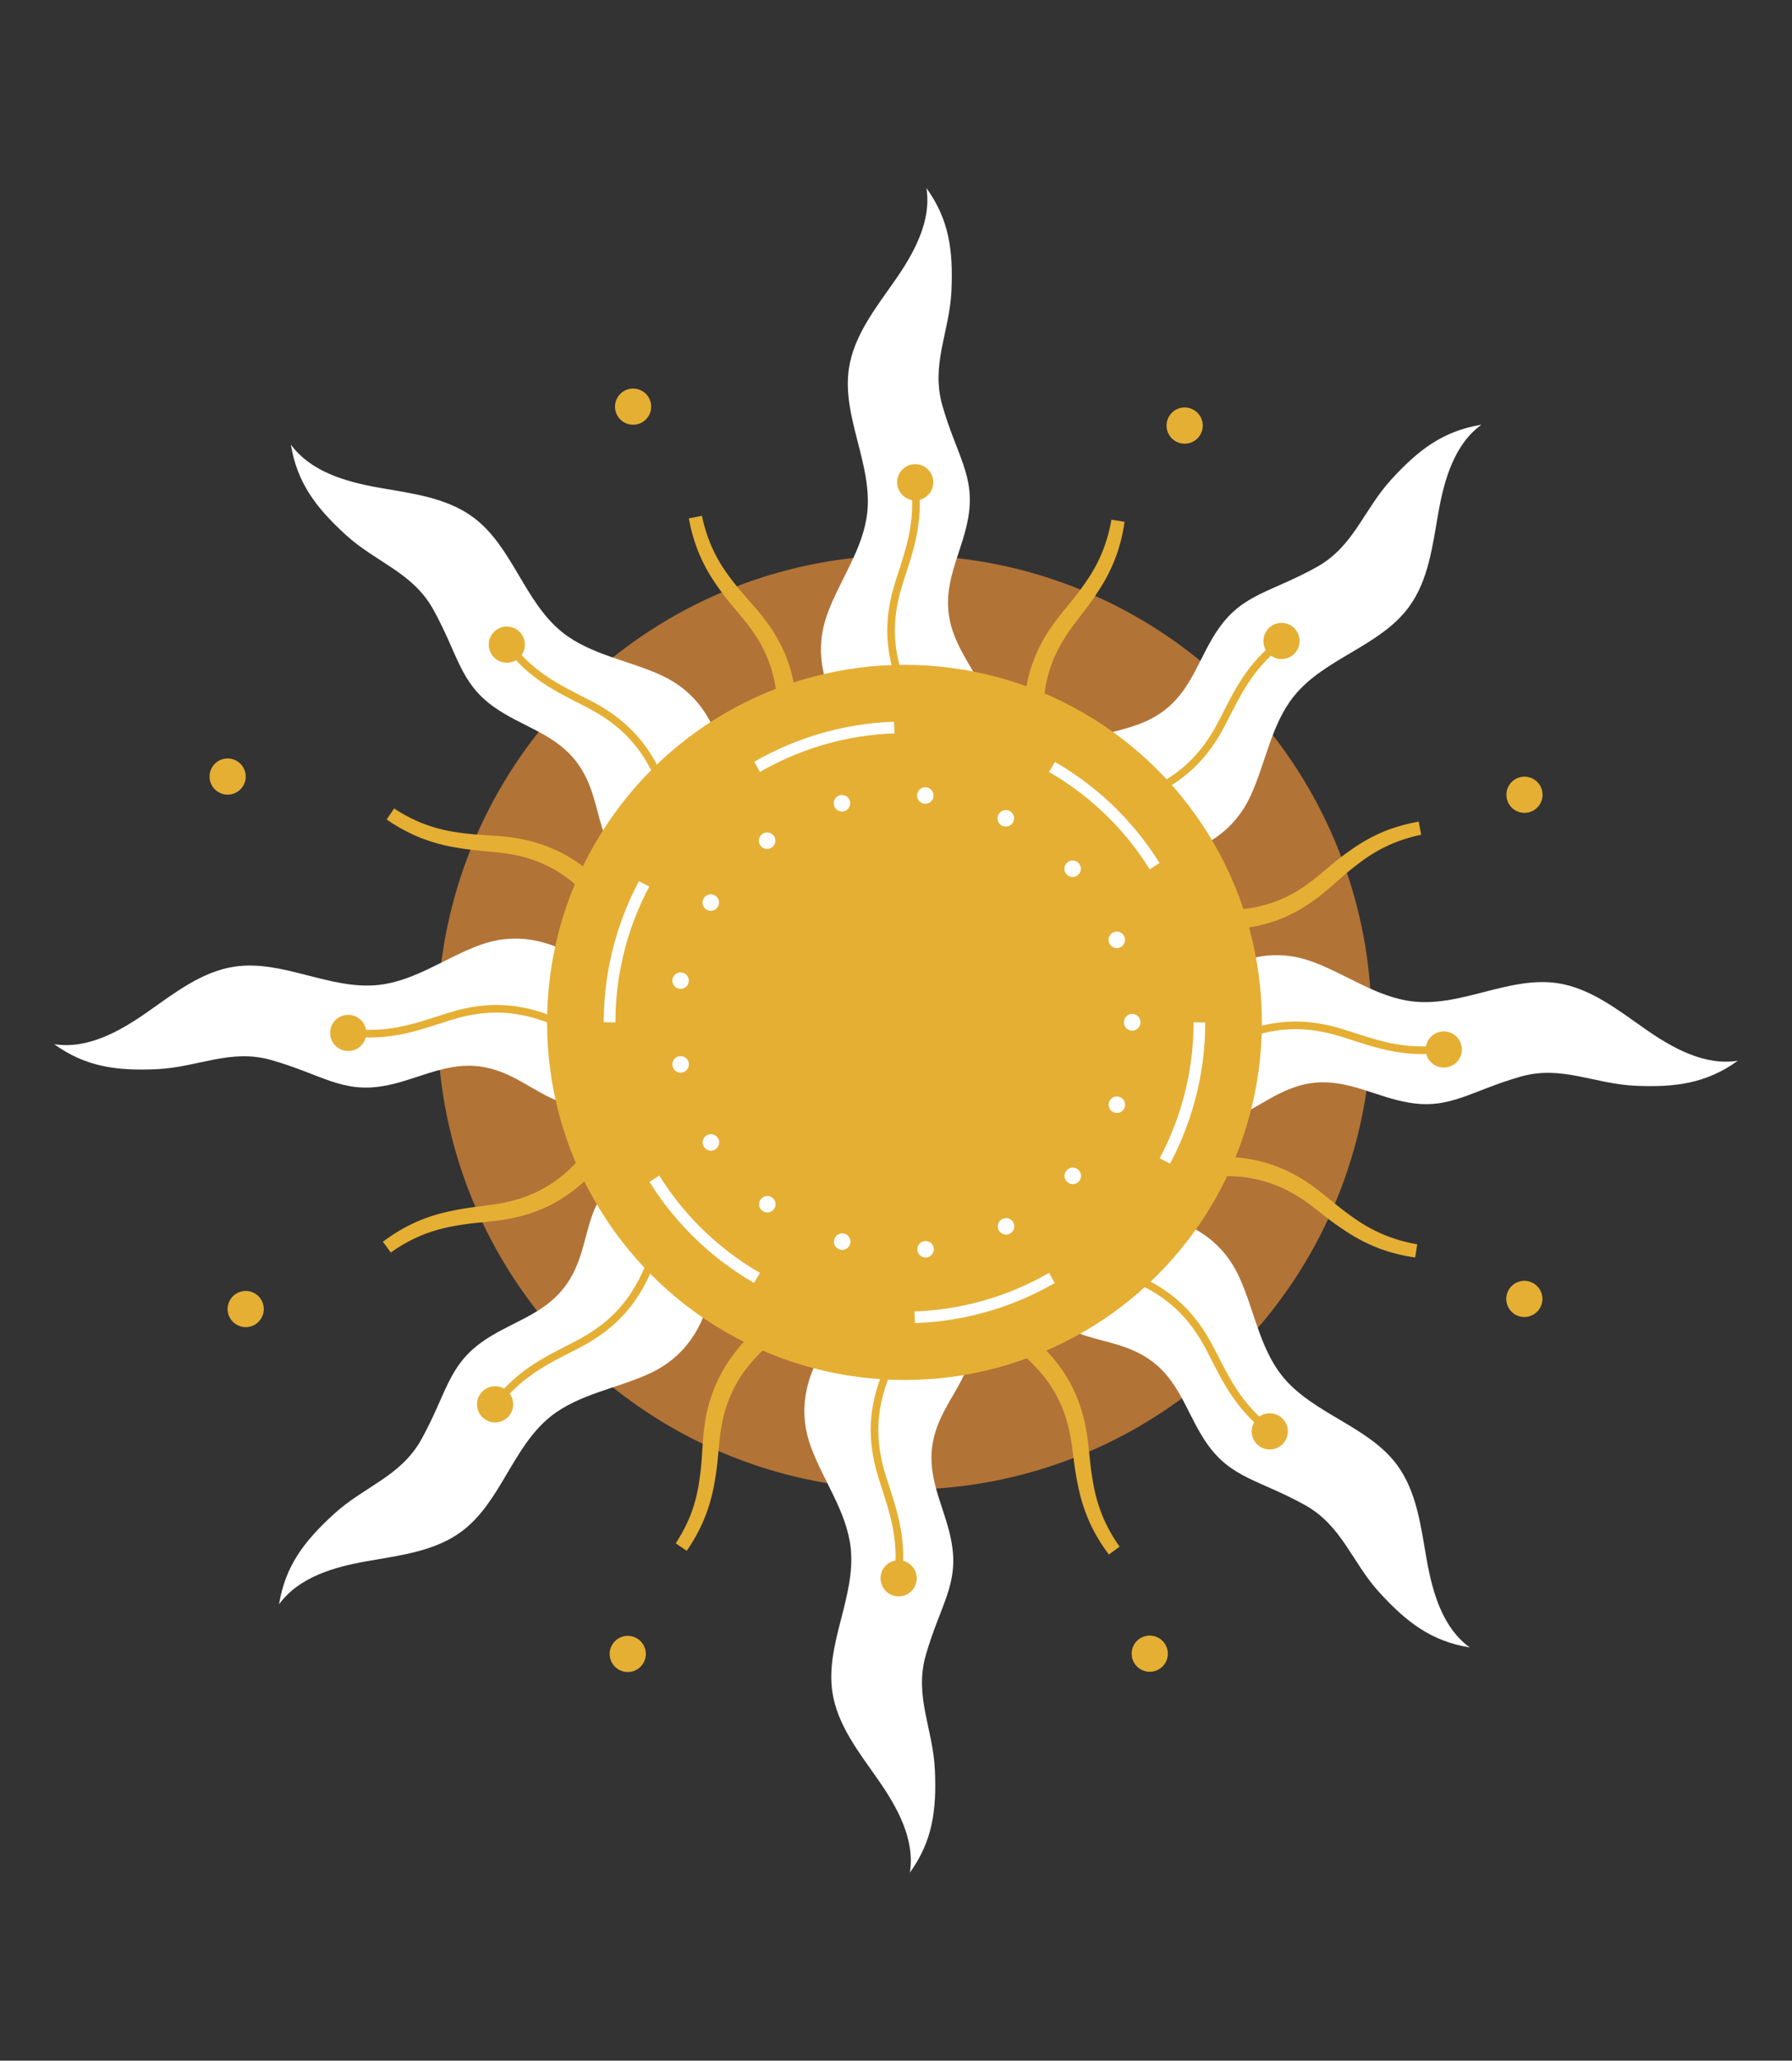 <svg xmlns="http://www.w3.org/2000/svg" data-name="Layer 1" width="435" height="500"><rect width="100%" height="100%" fill="#333333" stroke="none"/><rect id="backgroundrect" width="100%" height="100%" x="0" y="0" fill="none" stroke="none" class="" style=""/><defs><style>.cls-1{fill:#3176a9;}.cls-2{fill:#b27337;}.cls-3{fill:#fff;}.cls-4,.cls-6,.cls-7{fill:none;}.cls-4{stroke:#e5af34;stroke-width:1.85px;}.cls-4,.cls-7{stroke-miterlimit:10;}.cls-5{fill:#e5af34;}.cls-6,.cls-7{stroke:#fff;}.cls-6{stroke-linecap:round;stroke-linejoin:round;stroke-width:4px;stroke-dasharray:0 20.43;}.cls-7{stroke-width:2.83px;stroke-dasharray:34.99 39.98;}</style></defs><title>6</title><g class="currentLayer" style=""><title>Layer 1</title><g class="selected" id="svg_1"><circle class="cls-2" cx="219.56" cy="248.075" r="113.37" id="svg_2"/><path class="cls-3" d="M205.01,174.365 c-5.87,-8.6 -7.2,-17.18 -4.15,-25.46 s8.7,-15.74 9.66,-24.51 c1.29,-11.77 -6.2,-23.3 -4.45,-35 c1.21,-8 6.52,-14.69 11.16,-21.33 s8.94,-14.43 7.66,-22.43 c5.51,7.65 6.5,15.15 6.07,24.86 c-0.44,10.06 -5.07,17.91 -2.2,27.92 c3.47,12.08 8,17.07 6.29,27.09 c-1.31,7.79 -5.5,14.38 -4.86,22.42 c1,12.26 12.24,18.08 8.95,29.93 l-15,10.56 l-16.4,-10 z" id="svg_3"/><path class="cls-4" d="M223.53,175.285 c-7.61,-12.7 -8.93,-22.43 -5.26,-34 c2.55,-8 5.58,-15.6 3.24,-27 " id="svg_4"/><circle class="cls-5" cx="222.16" cy="117.015" r="4.39" id="svg_5"/><path class="cls-3" d="M200.99,325.605 c-5.87,8.6 -7.2,17.18 -4.15,25.46 s8.7,15.74 9.66,24.51 c1.29,11.77 -6.2,23.3 -4.44,35 c1.2,8 6.51,14.69 11.15,21.33 S222.15,446.365 220.87,454.365 c5.51,-7.65 6.5,-15.15 6.07,-24.86 c-0.44,-10.07 -5.07,-17.91 -2.2,-27.93 c3.47,-12.08 8,-17.06 6.29,-27.09 c-1.31,-7.78 -5.5,-14.38 -4.86,-22.42 c1,-12.25 12.24,-18.07 9,-29.92 l-15,-10.56 l-16.4,10 z" id="svg_6"/><path class="cls-4" d="M219.51,324.685 c-7.61,12.69 -8.93,22.43 -5.26,34 c2.55,8.05 5.58,15.6 3.24,27 " id="svg_7"/><circle class="cls-5" cx="218.14" cy="382.955" r="4.39" id="svg_8"/><path class="cls-3" d="M293.12,237.495 c8.6,-5.87 17.18,-7.2 25.46,-4.15 s15.74,8.7 24.51,9.66 c11.77,1.29 23.3,-6.2 35,-4.45 c8,1.21 14.69,6.52 21.33,11.16 s14.43,8.94 22.43,7.66 c-7.65,5.51 -15.15,6.5 -24.86,6.07 c-10.07,-0.44 -17.91,-5.07 -27.93,-2.2 c-12.08,3.47 -17.06,8 -27.09,6.29 c-7.78,-1.31 -14.38,-5.5 -22.42,-4.86 c-12.25,1 -18.07,12.24 -29.92,8.95 l-10.56,-15 l10,-16.4 z" id="svg_9"/><path class="cls-4" d="M292.2,256.015 c12.69,-7.61 22.43,-8.93 34,-5.26 c8.05,2.55 15.6,5.58 27,3.24 " id="svg_10"/><circle class="cls-5" cx="350.47" cy="254.645" r="4.39" id="svg_11"/><path class="cls-3" d="M141.88,233.475 c-8.6,-5.87 -17.18,-7.2 -25.46,-4.15 s-15.74,8.7 -24.51,9.66 c-11.77,1.29 -23.3,-6.2 -35,-4.44 c-8,1.2 -14.69,6.51 -21.33,11.15 s-14.43,8.94 -22.43,7.66 c7.65,5.51 15.15,6.5 24.86,6.07 c10.06,-0.44 17.91,-5.07 27.92,-2.2 c12.08,3.47 17.07,8 27.09,6.29 c7.79,-1.31 14.38,-5.5 22.42,-4.86 c12.26,1 18.08,12.25 29.93,9 l10.56,-15 l-10,-16.4 z" id="svg_12"/><path class="cls-4" d="M142.8,251.995 c-12.7,-7.61 -22.43,-8.93 -34,-5.26 c-8.05,2.55 -15.6,5.58 -27,3.24 " id="svg_13"/><circle class="cls-5" cx="84.53" cy="250.625" r="4.39" id="svg_14"/><path class="cls-3" d="M279.8,294.625 c10.23,1.93 17.24,7.06 20.94,15.07 s5,17.28 10.5,24.16 c7.41,9.23 20.86,12.09 27.9,21.61 c4.81,6.52 5.77,15 7.19,23 s3.88,16.51 10.45,21.27 c-9.31,-1.51 -15.31,-6.11 -21.88,-13.28 c-6.8,-7.43 -9.07,-16.26 -18.19,-21.31 c-11,-6.08 -17.71,-6.42 -23.6,-14.7 c-4.58,-6.44 -6.28,-14.06 -12.41,-19.3 c-9.36,-8 -21.45,-4.12 -27.5,-14.82 L256.38,298.235 l18.68,-4.51 z" id="svg_15"/><path class="cls-4" d="M266.05,307.075 c14.36,3.59 22.18,9.54 27.74,20.29 c3.89,7.5 7.09,15 16.78,21.37 " id="svg_16"/><circle class="cls-5" cx="228.86" cy="855.575" r="4.39" transform="rotate(-45 -344.99,505.635) " id="svg_17"/><path class="cls-3" d="M175.7,184.845 c-1.93,-10.24 -7.06,-17.25 -15.07,-20.95 s-17.28,-5 -24.16,-10.5 c-9.23,-7.41 -12.09,-20.85 -21.61,-27.89 c-6.52,-4.82 -15,-5.78 -23,-7.2 S75.38,114.425 70.61,107.865 c1.51,9.3 6.11,15.31 13.28,21.87 c7.43,6.81 16.26,9.08 21.31,18.19 c6.08,11 6.42,17.72 14.7,23.61 c6.43,4.57 14.06,6.28 19.3,12.41 c8,9.35 4.12,21.44 14.82,27.49 l18.06,-3.13 l4.52,-18.68 z" id="svg_18"/><path class="cls-4" d="M163.25,198.585 c-3.59,-14.36 -9.54,-22.17 -20.29,-27.74 c-7.5,-3.88 -15,-7.08 -21.37,-16.77 " id="svg_19"/><circle class="cls-5" cx="124.39" cy="477.805" r="4.39" transform="rotate(-45 -264.25,318.755) " id="svg_20"/><path class="cls-3" d="M172.85,312.285 c-1.93,10.23 -7.06,17.24 -15.07,20.94 s-17.28,5 -24.16,10.5 c-9.23,7.41 -12.09,20.86 -21.61,27.9 c-6.52,4.82 -15,5.78 -23,7.19 s-16.52,3.89 -21.27,10.45 c1.51,-9.31 6.11,-15.31 13.28,-21.87 c7.43,-6.81 16.25,-9.08 21.3,-18.2 c6.09,-11 6.42,-17.71 14.71,-23.6 c6.43,-4.57 14.05,-6.28 19.29,-12.41 c8,-9.36 4.12,-21.45 14.83,-27.5 l18.06,3.13 l4.51,18.68 z" id="svg_21"/><path class="cls-4" d="M160.38,298.535 c-3.59,14.36 -9.54,22.18 -20.29,27.74 c-7.5,3.89 -15,7.09 -21.36,16.78 " id="svg_22"/><circle class="cls-5" cx="1.11" cy="792.895" r="4.39" transform="rotate(-53.83 -384.68,449.545) " id="svg_23"/><path class="cls-3" d="M282.63,208.175 c10.24,-1.93 17.25,-7.06 20.94,-15.07 s5,-17.28 10.5,-24.16 c7.42,-9.24 20.86,-12.09 27.9,-21.62 c4.82,-6.51 5.78,-15 7.2,-23 s3.88,-16.52 10.44,-21.27 c-9.31,1.51 -15.31,6.11 -21.87,13.28 c-6.81,7.43 -9.08,16.26 -18.19,21.3 c-11,6.09 -17.72,6.43 -23.61,14.71 c-4.57,6.44 -6.28,14.06 -12.41,19.3 c-9.35,8 -21.44,4.12 -27.49,14.82 l3.13,18.07 l18.68,4.51 z" id="svg_24"/><path class="cls-4" d="M268.89,195.725 c14.36,-3.59 22.17,-9.54 27.74,-20.29 c3.88,-7.5 7.08,-15 16.77,-21.37 " id="svg_25"/><circle class="cls-5" cx="419.76" cy="685.865" r="4.39" transform="rotate(-53.83 -156.92,527.735) " id="svg_26"/><circle class="cls-5" cx="219.56" cy="248.075" r="86.76" id="svg_27"/><path class="cls-5" d="M249.55,184.625 a72.73,72.73 0 0 1 -0.94,-8.13 a45.31,45.31 0 0 1 0.3,-8.3 a35.31,35.31 0 0 1 2.06,-8.15 a37.69,37.69 0 0 1 3.88,-7.39 c0.39,-0.56 0.78,-1.14 1.18,-1.69 l1.26,-1.63 l2.49,-3.07 a69.24,69.24 0 0 0 4.57,-6.18 a36.47,36.47 0 0 0 3.44,-6.69 a38.48,38.48 0 0 0 2,-7.29 l3.19,0.5 a41.17,41.17 0 0 1 -1.93,8 a39.64,39.64 0 0 1 -3.56,7.43 a71.19,71.19 0 0 1 -4.63,6.64 l-2.39,3.13 L259.38,153.365 c-0.35,0.51 -0.68,1 -1,1.57 a31.49,31.49 0 0 0 -4.87,13.83 a50.39,50.39 0 0 0 1,15 z" id="svg_28"/><path class="cls-5" d="M192.1,321.915 a50.36,50.36 0 0 0 -11,10.25 a31.48,31.48 0 0 0 -5.87,13.43 c-0.1,0.62 -0.22,1.24 -0.31,1.86 l-0.24,1.88 l-0.38,3.92 a72.48,72.48 0 0 1 -1.14,8 a40.56,40.56 0 0 1 -2.46,7.87 a42.26,42.26 0 0 1 -4,7.16 l-2.67,-1.82 a38.41,38.41 0 0 0 3.52,-6.68 a36.65,36.65 0 0 0 2,-7.23 a70.26,70.26 0 0 0 0.86,-7.64 l0.27,-3.95 l0.2,-2 c0.08,-0.68 0.19,-1.37 0.28,-2.05 a38.34,38.34 0 0 1 2.21,-8 a35.6,35.6 0 0 1 4,-7.36 a44.9,44.9 0 0 1 5.45,-6.28 a74.25,74.25 0 0 1 6.23,-5.3 z" id="svg_29"/><path class="cls-5" d="M285.5,281.665 a75.75,75.75 0 0 1 8.13,-0.94 a45.38,45.38 0 0 1 8.31,0.3 a35.88,35.88 0 0 1 8.14,2.06 a38,38 0 0 1 7.39,3.88 c0.57,0.4 1.14,0.78 1.69,1.19 l1.64,1.25 l3.07,2.49 a70.72,70.72 0 0 0 6.17,4.58 a38.11,38.11 0 0 0 6.69,3.44 a39.22,39.22 0 0 0 7.29,2 l-0.49,3.2 a42.68,42.68 0 0 1 -8,-1.93 a41,41 0 0 1 -7.44,-3.56 a74.65,74.65 0 0 1 -6.64,-4.64 L318.38,292.565 l-1.53,-1.11 c-0.52,-0.36 -1,-0.69 -1.57,-1 A31.56,31.56 0 0 0 301.38,285.555 a49.72,49.72 0 0 0 -15,1 z" id="svg_30"/><path class="cls-5" d="M148.21,224.215 a49.88,49.88 0 0 0 -10.25,-11 A31.55,31.55 0 0 0 124.53,207.365 c-0.62,-0.1 -1.23,-0.22 -1.85,-0.31 l-1.88,-0.23 l-3.92,-0.38 a72.65,72.65 0 0 1 -8,-1.14 a40.29,40.29 0 0 1 -7.86,-2.47 a41.58,41.58 0 0 1 -7.16,-4 l1.82,-2.67 a38,38 0 0 0 6.67,3.52 a36.74,36.74 0 0 0 7.24,2.05 a67.34,67.34 0 0 0 7.64,0.86 l3.94,0.27 l2.05,0.2 c0.68,0.08 1.36,0.19 2,0.29 a37.4,37.4 0 0 1 8.05,2.2 a35.09,35.09 0 0 1 7.36,4 a45.57,45.57 0 0 1 6.28,5.45 a74.38,74.38 0 0 1 5.31,6.23 z" id="svg_31"/><path class="cls-5" d="M244.58,319.685 a75.3,75.3 0 0 1 6.43,5.07 a46.67,46.67 0 0 1 5.67,6.07 a34.85,34.85 0 0 1 4.31,7.21 a37.73,37.73 0 0 1 2.51,8 c0.12,0.68 0.25,1.36 0.36,2 l0.27,2 l0.42,3.94 a69.17,69.17 0 0 0 1.15,7.6 a36.85,36.85 0 0 0 2.31,7.15 a39.55,39.55 0 0 0 3.77,6.55 l-2.6,1.91 a41.73,41.73 0 0 1 -4.3,-7 a40.4,40.4 0 0 1 -2.76,-7.77 a73,73 0 0 1 -1.44,-8 l-0.52,-3.91 l-0.31,-1.86 c-0.11,-0.62 -0.25,-1.23 -0.38,-1.85 a31.53,31.53 0 0 0 -6.37,-13.2 a49.79,49.79 0 0 0 -11.34,-9.84 z" id="svg_32"/><path class="cls-5" d="M187.82,182.105 a50.17,50.17 0 0 0 0.48,-15 a31.57,31.57 0 0 0 -5.38,-13.64 c-0.36,-0.51 -0.71,-1 -1.09,-1.53 l-1.17,-1.49 l-2.51,-3 a69,69 0 0 1 -4.87,-6.46 a40,40 0 0 1 -3.84,-7.3 a41.35,41.35 0 0 1 -2.22,-7.91 l3.17,-0.61 a38.92,38.92 0 0 0 2.25,7.21 a36.72,36.72 0 0 0 3.68,6.55 a67.21,67.21 0 0 0 4.81,6 l2.6,3 l1.31,1.58 c0.43,0.54 0.83,1.1 1.25,1.65 a38.07,38.07 0 0 1 4.15,7.24 a35.49,35.49 0 0 1 2.36,8.06 a45.44,45.44 0 0 1 0.61,8.29 a76.06,76.06 0 0 1 -0.64,8.16 z" id="svg_33"/><path class="cls-5" d="M150.45,276.695 a79.49,79.49 0 0 1 -5.07,6.43 a45.46,45.46 0 0 1 -6.08,5.67 a35.26,35.26 0 0 1 -7.2,4.32 a38,38 0 0 1 -8,2.5 c-0.67,0.12 -1.35,0.26 -2,0.36 l-2,0.28 l-3.93,0.41 a68.45,68.45 0 0 0 -7.6,1.15 a36.3,36.3 0 0 0 -7.16,2.32 a38.1,38.1 0 0 0 -6.54,3.77 l-1.92,-2.61 a42.07,42.07 0 0 1 7,-4.3 a40.6,40.6 0 0 1 7.77,-2.76 a70.86,70.86 0 0 1 8,-1.43 l3.91,-0.53 l1.87,-0.3 c0.62,-0.12 1.23,-0.26 1.84,-0.39 a31.5,31.5 0 0 0 13.21,-6.36 a50.56,50.56 0 0 0 9.84,-11.35 z" id="svg_34"/><path class="cls-5" d="M288.02,219.945 a50.24,50.24 0 0 0 15,0.47 a31.39,31.39 0 0 0 13.63,-5.37 c0.51,-0.37 1,-0.72 1.53,-1.1 l1.49,-1.16 l3,-2.51 A73.8,73.8 0 0 1 329.18,205.365 a40.6,40.6 0 0 1 7.3,-3.83 A41.8,41.8 0 0 1 344.38,199.365 l0.61,3.18 a37.83,37.83 0 0 0 -7.2,2.24 a37.08,37.08 0 0 0 -6.56,3.68 a70.19,70.19 0 0 0 -6,4.81 l-3,2.6 l-1.58,1.31 c-0.54,0.43 -1.1,0.84 -1.65,1.25 a37.69,37.69 0 0 1 -7.23,4.15 a35.13,35.13 0 0 1 -8.06,2.36 a45.44,45.44 0 0 1 -8.29,0.61 a73.57,73.57 0 0 1 -8.16,-0.64 z" id="svg_35"/><circle class="cls-5" cx="413.511" cy="-120.684" r="4.39" transform="matrix(0.53,-0.85,0.85,0.53,170.99,518.71) " id="svg_36"/><circle class="cls-5" cx="38.27" cy="1039.145" r="4.39" transform="rotate(-67.75 -379.72,635.235) " id="svg_37"/><circle class="cls-5" cx="400.08" cy="1004.925" r="4.39" transform="rotate(-58.12 -235.59,687.085) " id="svg_38"/><circle class="cls-5" cx="77.85" cy="604.145" r="4.39" transform="rotate(-67.76 -243.01,413.105) " id="svg_39"/><circle class="cls-5" cx="212.75" cy="511.105" r="4.39" transform="rotate(-10.86 -331.95,107.195) " id="svg_40"/><circle class="cls-5" cx="147.47" cy="270.855" r="4.39" transform="rotate(-23.04 -271.83,169.525) " id="svg_41"/><circle class="cls-5" cx="-0.48" cy="393.255" r="4.39" transform="rotate(-12.15 -325.73,72.975) " id="svg_42"/><circle class="cls-5" cx="344.15" cy="455.945" r="4.39" transform="rotate(-22.93 -291.52,260.515) " id="svg_43"/><circle class="cls-6" cx="219.56" cy="248.075" r="55.28" id="svg_44"/><circle class="cls-7" cx="219.56" cy="248.075" r="71.59" id="svg_45"/></g></g></svg>